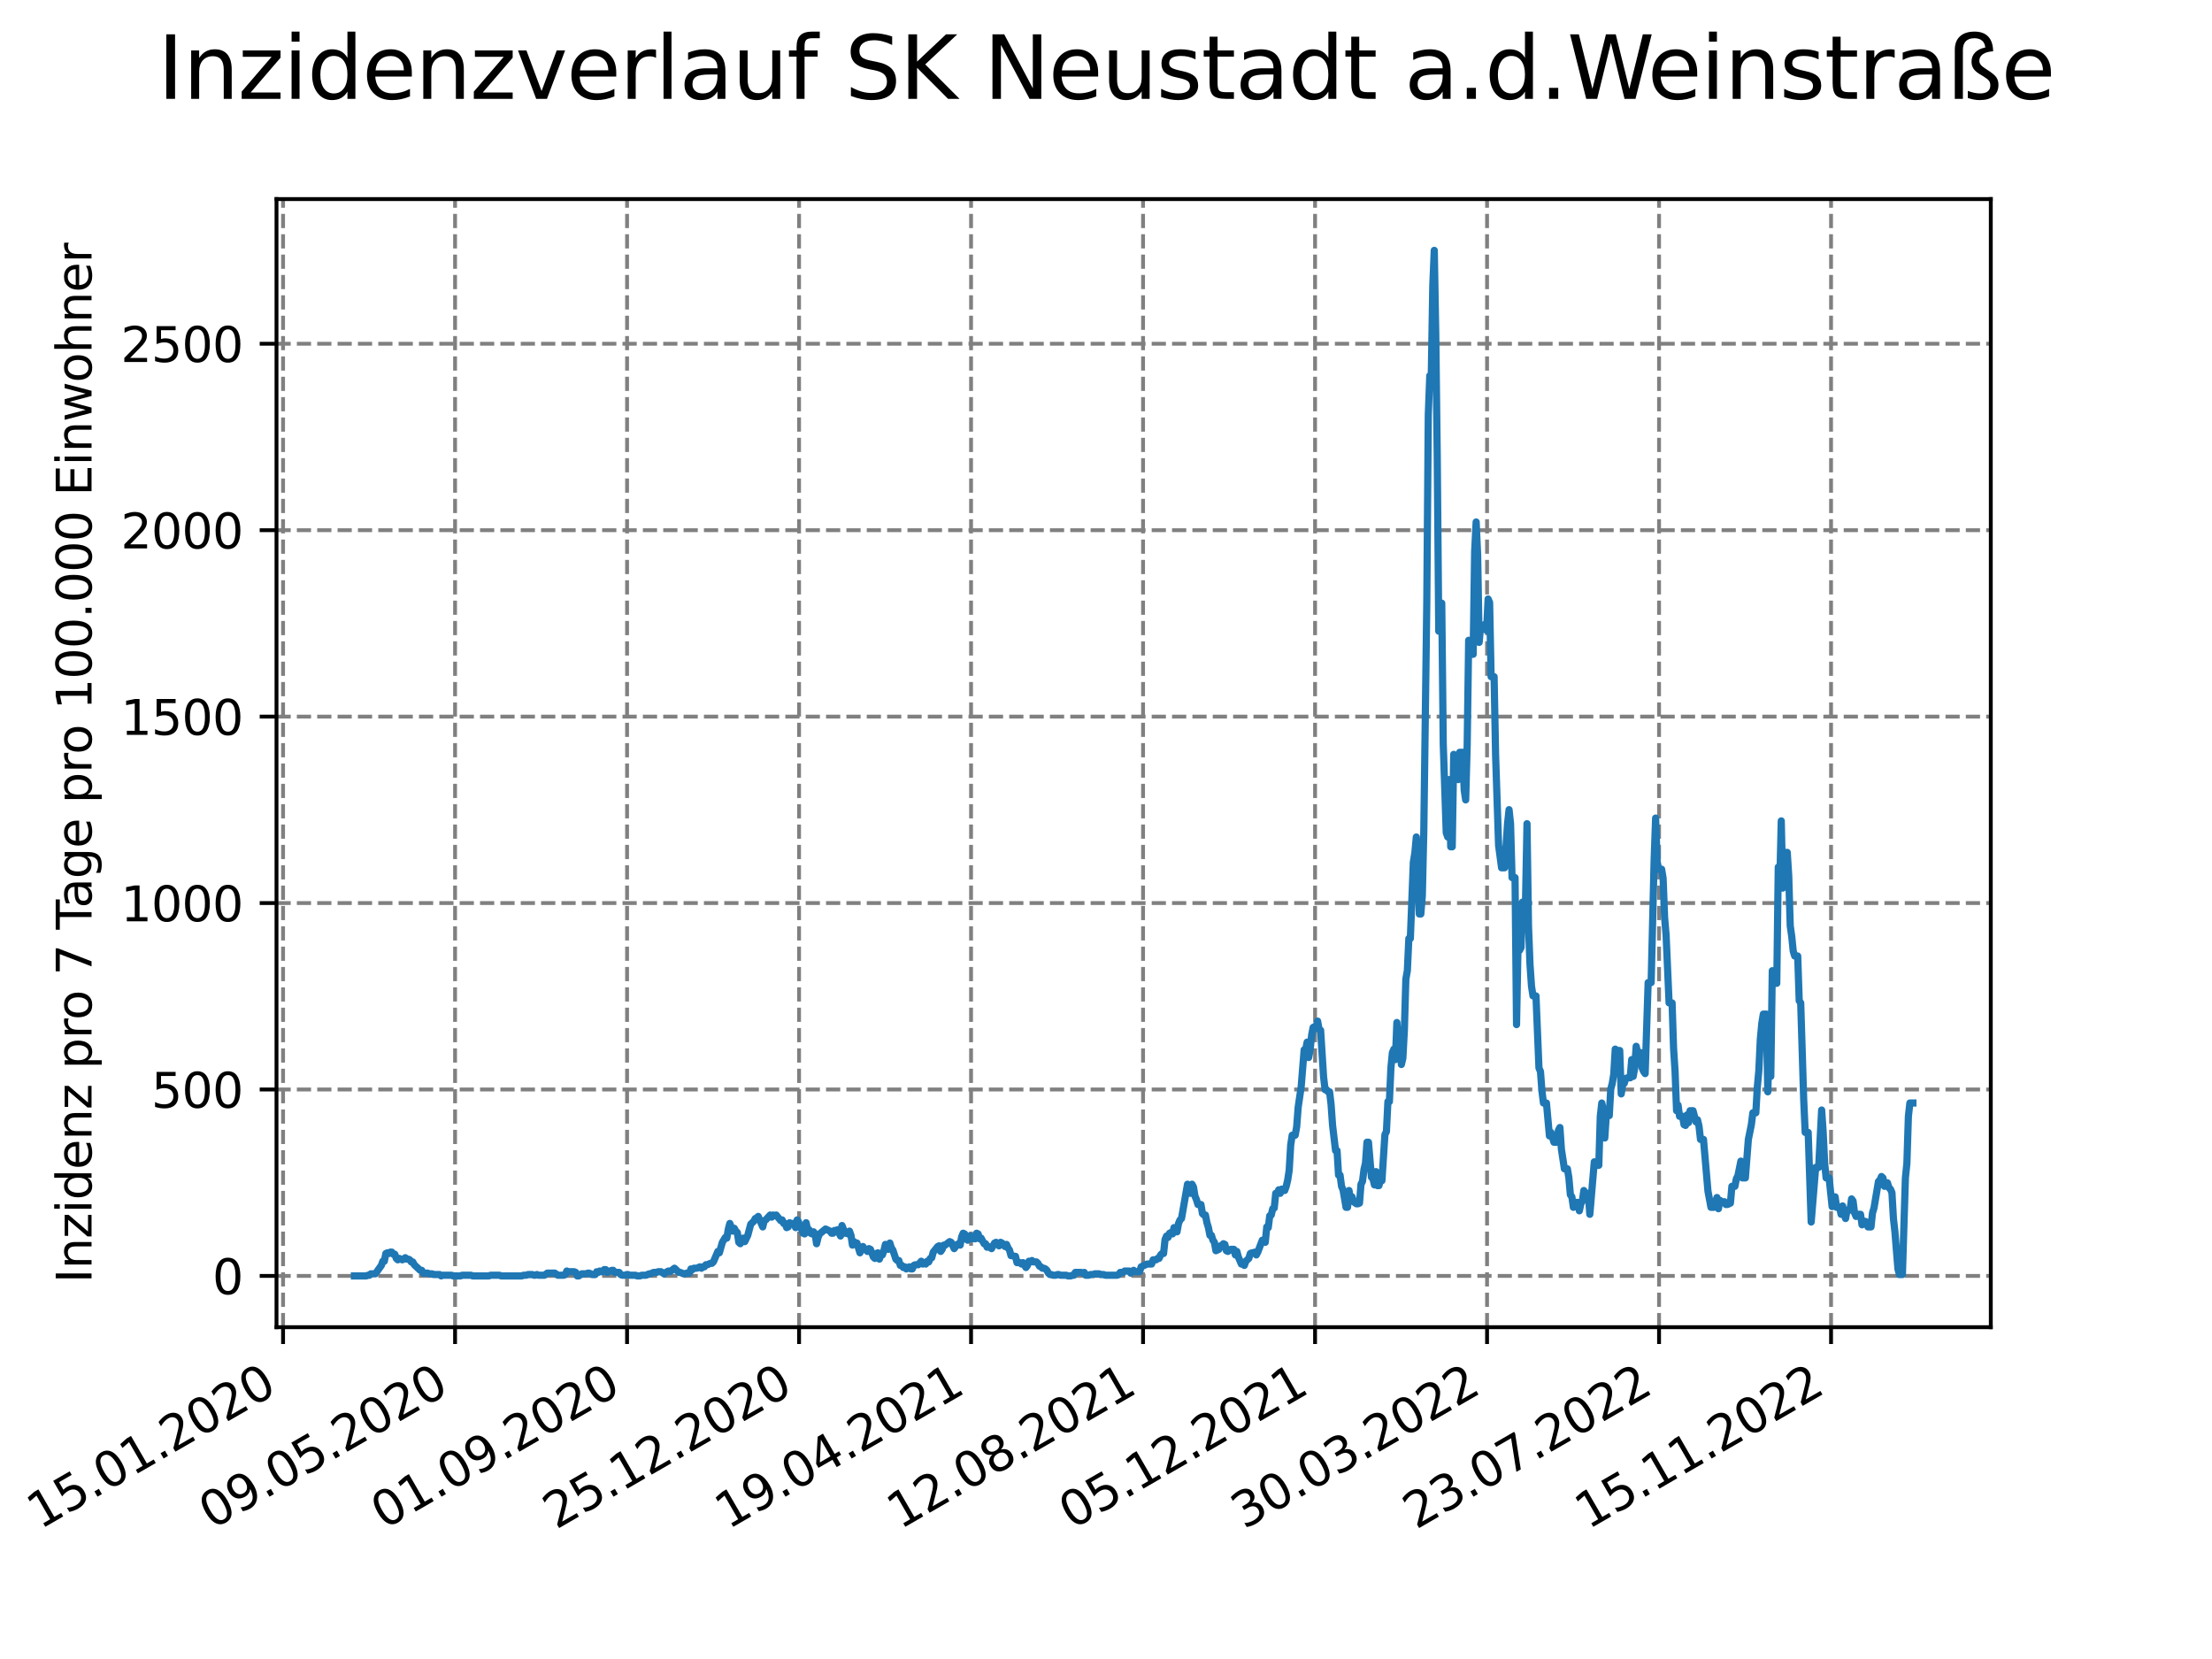 <?xml version="1.0" encoding="utf-8" standalone="no"?>
<!DOCTYPE svg PUBLIC "-//W3C//DTD SVG 1.1//EN"
  "http://www.w3.org/Graphics/SVG/1.1/DTD/svg11.dtd">
<svg xmlns:xlink="http://www.w3.org/1999/xlink" width="460.8pt" height="345.6pt" viewBox="0 0 460.8 345.6" xmlns="http://www.w3.org/2000/svg" version="1.1">
 <defs>
  <style type="text/css">*{stroke-linejoin: round; stroke-linecap: butt}</style>
 </defs>
 <g id="figure_1">
  <g id="patch_1">
   <path d="M 0 345.6 
L 460.8 345.6 
L 460.8 0 
L 0 0 
z
" style="fill: #ffffff"/>
  </g>
  <g id="axes_1">
   <g id="patch_2">
    <path d="M 57.6 276.48 
L 414.72 276.48 
L 414.72 41.472 
L 57.6 41.472 
z
" style="fill: #ffffff"/>
   </g>
   <g id="matplotlib.axis_1">
    <g id="xtick_1">
     <g id="line2d_1">
      <path d="M 58.968 276.48 
L 58.968 41.472 
" clip-path="url(#p541f960a88)" style="fill: none; stroke-dasharray: 2.96,1.28; stroke-dashoffset: 0; stroke: #808080; stroke-width: 0.8"/>
     </g>
     <g id="line2d_2">
      <defs>
       <path id="m492035b1fe" d="M 0 0 
L 0 3.5 
" style="stroke: #000000; stroke-width: 0.8"/>
      </defs>
      <g>
       <use xlink:href="#m492035b1fe" x="58.968" y="276.48" style="stroke: #000000; stroke-width: 0.8"/>
      </g>
     </g>
     <g id="text_1">
      <!-- 15.01.2020 -->
      <g transform="translate(8.343 318.689) rotate(-30) scale(0.1 -0.1)">
       <defs>
        <path id="DejaVuSans-31" d="M 794 531 
L 1825 531 
L 1825 4091 
L 703 3866 
L 703 4441 
L 1819 4666 
L 2450 4666 
L 2450 531 
L 3481 531 
L 3481 0 
L 794 0 
L 794 531 
z
" transform="scale(0.016)"/>
        <path id="DejaVuSans-35" d="M 691 4666 
L 3169 4666 
L 3169 4134 
L 1269 4134 
L 1269 2991 
Q 1406 3038 1543 3061 
Q 1681 3084 1819 3084 
Q 2600 3084 3056 2656 
Q 3513 2228 3513 1497 
Q 3513 744 3044 326 
Q 2575 -91 1722 -91 
Q 1428 -91 1123 -41 
Q 819 9 494 109 
L 494 744 
Q 775 591 1075 516 
Q 1375 441 1709 441 
Q 2250 441 2565 725 
Q 2881 1009 2881 1497 
Q 2881 1984 2565 2268 
Q 2250 2553 1709 2553 
Q 1456 2553 1204 2497 
Q 953 2441 691 2322 
L 691 4666 
z
" transform="scale(0.016)"/>
        <path id="DejaVuSans-2e" d="M 684 794 
L 1344 794 
L 1344 0 
L 684 0 
L 684 794 
z
" transform="scale(0.016)"/>
        <path id="DejaVuSans-30" d="M 2034 4250 
Q 1547 4250 1301 3770 
Q 1056 3291 1056 2328 
Q 1056 1369 1301 889 
Q 1547 409 2034 409 
Q 2525 409 2770 889 
Q 3016 1369 3016 2328 
Q 3016 3291 2770 3770 
Q 2525 4250 2034 4250 
z
M 2034 4750 
Q 2819 4750 3233 4129 
Q 3647 3509 3647 2328 
Q 3647 1150 3233 529 
Q 2819 -91 2034 -91 
Q 1250 -91 836 529 
Q 422 1150 422 2328 
Q 422 3509 836 4129 
Q 1250 4750 2034 4750 
z
" transform="scale(0.016)"/>
        <path id="DejaVuSans-32" d="M 1228 531 
L 3431 531 
L 3431 0 
L 469 0 
L 469 531 
Q 828 903 1448 1529 
Q 2069 2156 2228 2338 
Q 2531 2678 2651 2914 
Q 2772 3150 2772 3378 
Q 2772 3750 2511 3984 
Q 2250 4219 1831 4219 
Q 1534 4219 1204 4116 
Q 875 4013 500 3803 
L 500 4441 
Q 881 4594 1212 4672 
Q 1544 4750 1819 4750 
Q 2544 4750 2975 4387 
Q 3406 4025 3406 3419 
Q 3406 3131 3298 2873 
Q 3191 2616 2906 2266 
Q 2828 2175 2409 1742 
Q 1991 1309 1228 531 
z
" transform="scale(0.016)"/>
       </defs>
       <use xlink:href="#DejaVuSans-31"/>
       <use xlink:href="#DejaVuSans-35" x="63.623"/>
       <use xlink:href="#DejaVuSans-2e" x="127.246"/>
       <use xlink:href="#DejaVuSans-30" x="159.033"/>
       <use xlink:href="#DejaVuSans-31" x="222.656"/>
       <use xlink:href="#DejaVuSans-2e" x="286.279"/>
       <use xlink:href="#DejaVuSans-32" x="318.066"/>
       <use xlink:href="#DejaVuSans-30" x="381.689"/>
       <use xlink:href="#DejaVuSans-32" x="445.312"/>
       <use xlink:href="#DejaVuSans-30" x="508.936"/>
      </g>
     </g>
    </g>
    <g id="xtick_2">
     <g id="line2d_3">
      <path d="M 94.799 276.48 
L 94.799 41.472 
" clip-path="url(#p541f960a88)" style="fill: none; stroke-dasharray: 2.96,1.28; stroke-dashoffset: 0; stroke: #808080; stroke-width: 0.8"/>
     </g>
     <g id="line2d_4">
      <g>
       <use xlink:href="#m492035b1fe" x="94.799" y="276.48" style="stroke: #000000; stroke-width: 0.8"/>
      </g>
     </g>
     <g id="text_2">
      <!-- 09.05.2020 -->
      <g transform="translate(44.173 318.689) rotate(-30) scale(0.1 -0.1)">
       <defs>
        <path id="DejaVuSans-39" d="M 703 97 
L 703 672 
Q 941 559 1184 500 
Q 1428 441 1663 441 
Q 2288 441 2617 861 
Q 2947 1281 2994 2138 
Q 2813 1869 2534 1725 
Q 2256 1581 1919 1581 
Q 1219 1581 811 2004 
Q 403 2428 403 3163 
Q 403 3881 828 4315 
Q 1253 4750 1959 4750 
Q 2769 4750 3195 4129 
Q 3622 3509 3622 2328 
Q 3622 1225 3098 567 
Q 2575 -91 1691 -91 
Q 1453 -91 1209 -44 
Q 966 3 703 97 
z
M 1959 2075 
Q 2384 2075 2632 2365 
Q 2881 2656 2881 3163 
Q 2881 3666 2632 3958 
Q 2384 4250 1959 4250 
Q 1534 4250 1286 3958 
Q 1038 3666 1038 3163 
Q 1038 2656 1286 2365 
Q 1534 2075 1959 2075 
z
" transform="scale(0.016)"/>
       </defs>
       <use xlink:href="#DejaVuSans-30"/>
       <use xlink:href="#DejaVuSans-39" x="63.623"/>
       <use xlink:href="#DejaVuSans-2e" x="127.246"/>
       <use xlink:href="#DejaVuSans-30" x="159.033"/>
       <use xlink:href="#DejaVuSans-35" x="222.656"/>
       <use xlink:href="#DejaVuSans-2e" x="286.279"/>
       <use xlink:href="#DejaVuSans-32" x="318.066"/>
       <use xlink:href="#DejaVuSans-30" x="381.689"/>
       <use xlink:href="#DejaVuSans-32" x="445.312"/>
       <use xlink:href="#DejaVuSans-30" x="508.936"/>
      </g>
     </g>
    </g>
    <g id="xtick_3">
     <g id="line2d_5">
      <path d="M 130.629 276.48 
L 130.629 41.472 
" clip-path="url(#p541f960a88)" style="fill: none; stroke-dasharray: 2.96,1.28; stroke-dashoffset: 0; stroke: #808080; stroke-width: 0.8"/>
     </g>
     <g id="line2d_6">
      <g>
       <use xlink:href="#m492035b1fe" x="130.629" y="276.48" style="stroke: #000000; stroke-width: 0.8"/>
      </g>
     </g>
     <g id="text_3">
      <!-- 01.09.2020 -->
      <g transform="translate(80.004 318.689) rotate(-30) scale(0.1 -0.1)">
       <use xlink:href="#DejaVuSans-30"/>
       <use xlink:href="#DejaVuSans-31" x="63.623"/>
       <use xlink:href="#DejaVuSans-2e" x="127.246"/>
       <use xlink:href="#DejaVuSans-30" x="159.033"/>
       <use xlink:href="#DejaVuSans-39" x="222.656"/>
       <use xlink:href="#DejaVuSans-2e" x="286.279"/>
       <use xlink:href="#DejaVuSans-32" x="318.066"/>
       <use xlink:href="#DejaVuSans-30" x="381.689"/>
       <use xlink:href="#DejaVuSans-32" x="445.312"/>
       <use xlink:href="#DejaVuSans-30" x="508.936"/>
      </g>
     </g>
    </g>
    <g id="xtick_4">
     <g id="line2d_7">
      <path d="M 166.459 276.48 
L 166.459 41.472 
" clip-path="url(#p541f960a88)" style="fill: none; stroke-dasharray: 2.96,1.28; stroke-dashoffset: 0; stroke: #808080; stroke-width: 0.8"/>
     </g>
     <g id="line2d_8">
      <g>
       <use xlink:href="#m492035b1fe" x="166.459" y="276.48" style="stroke: #000000; stroke-width: 0.8"/>
      </g>
     </g>
     <g id="text_4">
      <!-- 25.12.2020 -->
      <g transform="translate(115.834 318.689) rotate(-30) scale(0.1 -0.1)">
       <use xlink:href="#DejaVuSans-32"/>
       <use xlink:href="#DejaVuSans-35" x="63.623"/>
       <use xlink:href="#DejaVuSans-2e" x="127.246"/>
       <use xlink:href="#DejaVuSans-31" x="159.033"/>
       <use xlink:href="#DejaVuSans-32" x="222.656"/>
       <use xlink:href="#DejaVuSans-2e" x="286.279"/>
       <use xlink:href="#DejaVuSans-32" x="318.066"/>
       <use xlink:href="#DejaVuSans-30" x="381.689"/>
       <use xlink:href="#DejaVuSans-32" x="445.312"/>
       <use xlink:href="#DejaVuSans-30" x="508.936"/>
      </g>
     </g>
    </g>
    <g id="xtick_5">
     <g id="line2d_9">
      <path d="M 202.29 276.48 
L 202.29 41.472 
" clip-path="url(#p541f960a88)" style="fill: none; stroke-dasharray: 2.96,1.28; stroke-dashoffset: 0; stroke: #808080; stroke-width: 0.8"/>
     </g>
     <g id="line2d_10">
      <g>
       <use xlink:href="#m492035b1fe" x="202.29" y="276.48" style="stroke: #000000; stroke-width: 0.8"/>
      </g>
     </g>
     <g id="text_5">
      <!-- 19.04.2021 -->
      <g transform="translate(151.665 318.689) rotate(-30) scale(0.1 -0.1)">
       <defs>
        <path id="DejaVuSans-34" d="M 2419 4116 
L 825 1625 
L 2419 1625 
L 2419 4116 
z
M 2253 4666 
L 3047 4666 
L 3047 1625 
L 3713 1625 
L 3713 1100 
L 3047 1100 
L 3047 0 
L 2419 0 
L 2419 1100 
L 313 1100 
L 313 1709 
L 2253 4666 
z
" transform="scale(0.016)"/>
       </defs>
       <use xlink:href="#DejaVuSans-31"/>
       <use xlink:href="#DejaVuSans-39" x="63.623"/>
       <use xlink:href="#DejaVuSans-2e" x="127.246"/>
       <use xlink:href="#DejaVuSans-30" x="159.033"/>
       <use xlink:href="#DejaVuSans-34" x="222.656"/>
       <use xlink:href="#DejaVuSans-2e" x="286.279"/>
       <use xlink:href="#DejaVuSans-32" x="318.066"/>
       <use xlink:href="#DejaVuSans-30" x="381.689"/>
       <use xlink:href="#DejaVuSans-32" x="445.312"/>
       <use xlink:href="#DejaVuSans-31" x="508.936"/>
      </g>
     </g>
    </g>
    <g id="xtick_6">
     <g id="line2d_11">
      <path d="M 238.12 276.48 
L 238.12 41.472 
" clip-path="url(#p541f960a88)" style="fill: none; stroke-dasharray: 2.96,1.28; stroke-dashoffset: 0; stroke: #808080; stroke-width: 0.8"/>
     </g>
     <g id="line2d_12">
      <g>
       <use xlink:href="#m492035b1fe" x="238.12" y="276.48" style="stroke: #000000; stroke-width: 0.8"/>
      </g>
     </g>
     <g id="text_6">
      <!-- 12.08.2021 -->
      <g transform="translate(187.495 318.689) rotate(-30) scale(0.1 -0.1)">
       <defs>
        <path id="DejaVuSans-38" d="M 2034 2216 
Q 1584 2216 1326 1975 
Q 1069 1734 1069 1313 
Q 1069 891 1326 650 
Q 1584 409 2034 409 
Q 2484 409 2743 651 
Q 3003 894 3003 1313 
Q 3003 1734 2745 1975 
Q 2488 2216 2034 2216 
z
M 1403 2484 
Q 997 2584 770 2862 
Q 544 3141 544 3541 
Q 544 4100 942 4425 
Q 1341 4750 2034 4750 
Q 2731 4750 3128 4425 
Q 3525 4100 3525 3541 
Q 3525 3141 3298 2862 
Q 3072 2584 2669 2484 
Q 3125 2378 3379 2068 
Q 3634 1759 3634 1313 
Q 3634 634 3220 271 
Q 2806 -91 2034 -91 
Q 1263 -91 848 271 
Q 434 634 434 1313 
Q 434 1759 690 2068 
Q 947 2378 1403 2484 
z
M 1172 3481 
Q 1172 3119 1398 2916 
Q 1625 2713 2034 2713 
Q 2441 2713 2670 2916 
Q 2900 3119 2900 3481 
Q 2900 3844 2670 4047 
Q 2441 4250 2034 4250 
Q 1625 4250 1398 4047 
Q 1172 3844 1172 3481 
z
" transform="scale(0.016)"/>
       </defs>
       <use xlink:href="#DejaVuSans-31"/>
       <use xlink:href="#DejaVuSans-32" x="63.623"/>
       <use xlink:href="#DejaVuSans-2e" x="127.246"/>
       <use xlink:href="#DejaVuSans-30" x="159.033"/>
       <use xlink:href="#DejaVuSans-38" x="222.656"/>
       <use xlink:href="#DejaVuSans-2e" x="286.279"/>
       <use xlink:href="#DejaVuSans-32" x="318.066"/>
       <use xlink:href="#DejaVuSans-30" x="381.689"/>
       <use xlink:href="#DejaVuSans-32" x="445.312"/>
       <use xlink:href="#DejaVuSans-31" x="508.936"/>
      </g>
     </g>
    </g>
    <g id="xtick_7">
     <g id="line2d_13">
      <path d="M 273.951 276.48 
L 273.951 41.472 
" clip-path="url(#p541f960a88)" style="fill: none; stroke-dasharray: 2.96,1.28; stroke-dashoffset: 0; stroke: #808080; stroke-width: 0.8"/>
     </g>
     <g id="line2d_14">
      <g>
       <use xlink:href="#m492035b1fe" x="273.951" y="276.48" style="stroke: #000000; stroke-width: 0.8"/>
      </g>
     </g>
     <g id="text_7">
      <!-- 05.12.2021 -->
      <g transform="translate(223.325 318.689) rotate(-30) scale(0.1 -0.1)">
       <use xlink:href="#DejaVuSans-30"/>
       <use xlink:href="#DejaVuSans-35" x="63.623"/>
       <use xlink:href="#DejaVuSans-2e" x="127.246"/>
       <use xlink:href="#DejaVuSans-31" x="159.033"/>
       <use xlink:href="#DejaVuSans-32" x="222.656"/>
       <use xlink:href="#DejaVuSans-2e" x="286.279"/>
       <use xlink:href="#DejaVuSans-32" x="318.066"/>
       <use xlink:href="#DejaVuSans-30" x="381.689"/>
       <use xlink:href="#DejaVuSans-32" x="445.312"/>
       <use xlink:href="#DejaVuSans-31" x="508.936"/>
      </g>
     </g>
    </g>
    <g id="xtick_8">
     <g id="line2d_15">
      <path d="M 309.781 276.48 
L 309.781 41.472 
" clip-path="url(#p541f960a88)" style="fill: none; stroke-dasharray: 2.96,1.28; stroke-dashoffset: 0; stroke: #808080; stroke-width: 0.8"/>
     </g>
     <g id="line2d_16">
      <g>
       <use xlink:href="#m492035b1fe" x="309.781" y="276.48" style="stroke: #000000; stroke-width: 0.8"/>
      </g>
     </g>
     <g id="text_8">
      <!-- 30.03.2022 -->
      <g transform="translate(259.156 318.689) rotate(-30) scale(0.1 -0.1)">
       <defs>
        <path id="DejaVuSans-33" d="M 2597 2516 
Q 3050 2419 3304 2112 
Q 3559 1806 3559 1356 
Q 3559 666 3084 287 
Q 2609 -91 1734 -91 
Q 1441 -91 1130 -33 
Q 819 25 488 141 
L 488 750 
Q 750 597 1062 519 
Q 1375 441 1716 441 
Q 2309 441 2620 675 
Q 2931 909 2931 1356 
Q 2931 1769 2642 2001 
Q 2353 2234 1838 2234 
L 1294 2234 
L 1294 2753 
L 1863 2753 
Q 2328 2753 2575 2939 
Q 2822 3125 2822 3475 
Q 2822 3834 2567 4026 
Q 2313 4219 1838 4219 
Q 1578 4219 1281 4162 
Q 984 4106 628 3988 
L 628 4550 
Q 988 4650 1302 4700 
Q 1616 4750 1894 4750 
Q 2613 4750 3031 4423 
Q 3450 4097 3450 3541 
Q 3450 3153 3228 2886 
Q 3006 2619 2597 2516 
z
" transform="scale(0.016)"/>
       </defs>
       <use xlink:href="#DejaVuSans-33"/>
       <use xlink:href="#DejaVuSans-30" x="63.623"/>
       <use xlink:href="#DejaVuSans-2e" x="127.246"/>
       <use xlink:href="#DejaVuSans-30" x="159.033"/>
       <use xlink:href="#DejaVuSans-33" x="222.656"/>
       <use xlink:href="#DejaVuSans-2e" x="286.279"/>
       <use xlink:href="#DejaVuSans-32" x="318.066"/>
       <use xlink:href="#DejaVuSans-30" x="381.689"/>
       <use xlink:href="#DejaVuSans-32" x="445.312"/>
       <use xlink:href="#DejaVuSans-32" x="508.936"/>
      </g>
     </g>
    </g>
    <g id="xtick_9">
     <g id="line2d_17">
      <path d="M 345.611 276.48 
L 345.611 41.472 
" clip-path="url(#p541f960a88)" style="fill: none; stroke-dasharray: 2.96,1.28; stroke-dashoffset: 0; stroke: #808080; stroke-width: 0.8"/>
     </g>
     <g id="line2d_18">
      <g>
       <use xlink:href="#m492035b1fe" x="345.611" y="276.48" style="stroke: #000000; stroke-width: 0.8"/>
      </g>
     </g>
     <g id="text_9">
      <!-- 23.07.2022 -->
      <g transform="translate(294.986 318.689) rotate(-30) scale(0.1 -0.1)">
       <defs>
        <path id="DejaVuSans-37" d="M 525 4666 
L 3525 4666 
L 3525 4397 
L 1831 0 
L 1172 0 
L 2766 4134 
L 525 4134 
L 525 4666 
z
" transform="scale(0.016)"/>
       </defs>
       <use xlink:href="#DejaVuSans-32"/>
       <use xlink:href="#DejaVuSans-33" x="63.623"/>
       <use xlink:href="#DejaVuSans-2e" x="127.246"/>
       <use xlink:href="#DejaVuSans-30" x="159.033"/>
       <use xlink:href="#DejaVuSans-37" x="222.656"/>
       <use xlink:href="#DejaVuSans-2e" x="286.279"/>
       <use xlink:href="#DejaVuSans-32" x="318.066"/>
       <use xlink:href="#DejaVuSans-30" x="381.689"/>
       <use xlink:href="#DejaVuSans-32" x="445.312"/>
       <use xlink:href="#DejaVuSans-32" x="508.936"/>
      </g>
     </g>
    </g>
    <g id="xtick_10">
     <g id="line2d_19">
      <path d="M 381.442 276.48 
L 381.442 41.472 
" clip-path="url(#p541f960a88)" style="fill: none; stroke-dasharray: 2.96,1.28; stroke-dashoffset: 0; stroke: #808080; stroke-width: 0.8"/>
     </g>
     <g id="line2d_20">
      <g>
       <use xlink:href="#m492035b1fe" x="381.442" y="276.48" style="stroke: #000000; stroke-width: 0.8"/>
      </g>
     </g>
     <g id="text_10">
      <!-- 15.11.2022 -->
      <g transform="translate(330.817 318.689) rotate(-30) scale(0.1 -0.1)">
       <use xlink:href="#DejaVuSans-31"/>
       <use xlink:href="#DejaVuSans-35" x="63.623"/>
       <use xlink:href="#DejaVuSans-2e" x="127.246"/>
       <use xlink:href="#DejaVuSans-31" x="159.033"/>
       <use xlink:href="#DejaVuSans-31" x="222.656"/>
       <use xlink:href="#DejaVuSans-2e" x="286.279"/>
       <use xlink:href="#DejaVuSans-32" x="318.066"/>
       <use xlink:href="#DejaVuSans-30" x="381.689"/>
       <use xlink:href="#DejaVuSans-32" x="445.312"/>
       <use xlink:href="#DejaVuSans-32" x="508.936"/>
      </g>
     </g>
    </g>
   </g>
   <g id="matplotlib.axis_2">
    <g id="ytick_1">
     <g id="line2d_21">
      <path d="M 57.6 265.798 
L 414.72 265.798 
" clip-path="url(#p541f960a88)" style="fill: none; stroke-dasharray: 2.96,1.28; stroke-dashoffset: 0; stroke: #808080; stroke-width: 0.8"/>
     </g>
     <g id="line2d_22">
      <defs>
       <path id="mc3e0e186d4" d="M 0 0 
L -3.5 0 
" style="stroke: #000000; stroke-width: 0.8"/>
      </defs>
      <g>
       <use xlink:href="#mc3e0e186d4" x="57.6" y="265.798" style="stroke: #000000; stroke-width: 0.8"/>
      </g>
     </g>
     <g id="text_11">
      <!-- 0 -->
      <g transform="translate(44.237 269.597) scale(0.1 -0.1)">
       <use xlink:href="#DejaVuSans-30"/>
      </g>
     </g>
    </g>
    <g id="ytick_2">
     <g id="line2d_23">
      <path d="M 57.6 226.96 
L 414.72 226.96 
" clip-path="url(#p541f960a88)" style="fill: none; stroke-dasharray: 2.96,1.28; stroke-dashoffset: 0; stroke: #808080; stroke-width: 0.8"/>
     </g>
     <g id="line2d_24">
      <g>
       <use xlink:href="#mc3e0e186d4" x="57.6" y="226.96" style="stroke: #000000; stroke-width: 0.8"/>
      </g>
     </g>
     <g id="text_12">
      <!-- 500 -->
      <g transform="translate(31.512 230.759) scale(0.1 -0.1)">
       <use xlink:href="#DejaVuSans-35"/>
       <use xlink:href="#DejaVuSans-30" x="63.623"/>
       <use xlink:href="#DejaVuSans-30" x="127.246"/>
      </g>
     </g>
    </g>
    <g id="ytick_3">
     <g id="line2d_25">
      <path d="M 57.6 188.122 
L 414.72 188.122 
" clip-path="url(#p541f960a88)" style="fill: none; stroke-dasharray: 2.96,1.28; stroke-dashoffset: 0; stroke: #808080; stroke-width: 0.8"/>
     </g>
     <g id="line2d_26">
      <g>
       <use xlink:href="#mc3e0e186d4" x="57.6" y="188.122" style="stroke: #000000; stroke-width: 0.8"/>
      </g>
     </g>
     <g id="text_13">
      <!-- 1000 -->
      <g transform="translate(25.15 191.921) scale(0.1 -0.1)">
       <use xlink:href="#DejaVuSans-31"/>
       <use xlink:href="#DejaVuSans-30" x="63.623"/>
       <use xlink:href="#DejaVuSans-30" x="127.246"/>
       <use xlink:href="#DejaVuSans-30" x="190.869"/>
      </g>
     </g>
    </g>
    <g id="ytick_4">
     <g id="line2d_27">
      <path d="M 57.6 149.284 
L 414.72 149.284 
" clip-path="url(#p541f960a88)" style="fill: none; stroke-dasharray: 2.96,1.28; stroke-dashoffset: 0; stroke: #808080; stroke-width: 0.8"/>
     </g>
     <g id="line2d_28">
      <g>
       <use xlink:href="#mc3e0e186d4" x="57.6" y="149.284" style="stroke: #000000; stroke-width: 0.8"/>
      </g>
     </g>
     <g id="text_14">
      <!-- 1500 -->
      <g transform="translate(25.15 153.083) scale(0.1 -0.1)">
       <use xlink:href="#DejaVuSans-31"/>
       <use xlink:href="#DejaVuSans-35" x="63.623"/>
       <use xlink:href="#DejaVuSans-30" x="127.246"/>
       <use xlink:href="#DejaVuSans-30" x="190.869"/>
      </g>
     </g>
    </g>
    <g id="ytick_5">
     <g id="line2d_29">
      <path d="M 57.6 110.446 
L 414.72 110.446 
" clip-path="url(#p541f960a88)" style="fill: none; stroke-dasharray: 2.96,1.28; stroke-dashoffset: 0; stroke: #808080; stroke-width: 0.8"/>
     </g>
     <g id="line2d_30">
      <g>
       <use xlink:href="#mc3e0e186d4" x="57.6" y="110.446" style="stroke: #000000; stroke-width: 0.8"/>
      </g>
     </g>
     <g id="text_15">
      <!-- 2000 -->
      <g transform="translate(25.15 114.245) scale(0.1 -0.1)">
       <use xlink:href="#DejaVuSans-32"/>
       <use xlink:href="#DejaVuSans-30" x="63.623"/>
       <use xlink:href="#DejaVuSans-30" x="127.246"/>
       <use xlink:href="#DejaVuSans-30" x="190.869"/>
      </g>
     </g>
    </g>
    <g id="ytick_6">
     <g id="line2d_31">
      <path d="M 57.6 71.608 
L 414.72 71.608 
" clip-path="url(#p541f960a88)" style="fill: none; stroke-dasharray: 2.96,1.28; stroke-dashoffset: 0; stroke: #808080; stroke-width: 0.8"/>
     </g>
     <g id="line2d_32">
      <g>
       <use xlink:href="#mc3e0e186d4" x="57.6" y="71.608" style="stroke: #000000; stroke-width: 0.8"/>
      </g>
     </g>
     <g id="text_16">
      <!-- 2500 -->
      <g transform="translate(25.15 75.407) scale(0.1 -0.1)">
       <use xlink:href="#DejaVuSans-32"/>
       <use xlink:href="#DejaVuSans-35" x="63.623"/>
       <use xlink:href="#DejaVuSans-30" x="127.246"/>
       <use xlink:href="#DejaVuSans-30" x="190.869"/>
      </g>
     </g>
    </g>
    <g id="text_17">
     <!-- Inzidenz pro 7 Tage pro 100.000 Einwohner -->
     <g transform="translate(19.07 267.301) rotate(-90) scale(0.1 -0.1)">
      <defs>
       <path id="DejaVuSans-49" d="M 628 4666 
L 1259 4666 
L 1259 0 
L 628 0 
L 628 4666 
z
" transform="scale(0.016)"/>
       <path id="DejaVuSans-6e" d="M 3513 2113 
L 3513 0 
L 2938 0 
L 2938 2094 
Q 2938 2591 2744 2837 
Q 2550 3084 2163 3084 
Q 1697 3084 1428 2787 
Q 1159 2491 1159 1978 
L 1159 0 
L 581 0 
L 581 3500 
L 1159 3500 
L 1159 2956 
Q 1366 3272 1645 3428 
Q 1925 3584 2291 3584 
Q 2894 3584 3203 3211 
Q 3513 2838 3513 2113 
z
" transform="scale(0.016)"/>
       <path id="DejaVuSans-7a" d="M 353 3500 
L 3084 3500 
L 3084 2975 
L 922 459 
L 3084 459 
L 3084 0 
L 275 0 
L 275 525 
L 2438 3041 
L 353 3041 
L 353 3500 
z
" transform="scale(0.016)"/>
       <path id="DejaVuSans-69" d="M 603 3500 
L 1178 3500 
L 1178 0 
L 603 0 
L 603 3500 
z
M 603 4863 
L 1178 4863 
L 1178 4134 
L 603 4134 
L 603 4863 
z
" transform="scale(0.016)"/>
       <path id="DejaVuSans-64" d="M 2906 2969 
L 2906 4863 
L 3481 4863 
L 3481 0 
L 2906 0 
L 2906 525 
Q 2725 213 2448 61 
Q 2172 -91 1784 -91 
Q 1150 -91 751 415 
Q 353 922 353 1747 
Q 353 2572 751 3078 
Q 1150 3584 1784 3584 
Q 2172 3584 2448 3432 
Q 2725 3281 2906 2969 
z
M 947 1747 
Q 947 1113 1208 752 
Q 1469 391 1925 391 
Q 2381 391 2643 752 
Q 2906 1113 2906 1747 
Q 2906 2381 2643 2742 
Q 2381 3103 1925 3103 
Q 1469 3103 1208 2742 
Q 947 2381 947 1747 
z
" transform="scale(0.016)"/>
       <path id="DejaVuSans-65" d="M 3597 1894 
L 3597 1613 
L 953 1613 
Q 991 1019 1311 708 
Q 1631 397 2203 397 
Q 2534 397 2845 478 
Q 3156 559 3463 722 
L 3463 178 
Q 3153 47 2828 -22 
Q 2503 -91 2169 -91 
Q 1331 -91 842 396 
Q 353 884 353 1716 
Q 353 2575 817 3079 
Q 1281 3584 2069 3584 
Q 2775 3584 3186 3129 
Q 3597 2675 3597 1894 
z
M 3022 2063 
Q 3016 2534 2758 2815 
Q 2500 3097 2075 3097 
Q 1594 3097 1305 2825 
Q 1016 2553 972 2059 
L 3022 2063 
z
" transform="scale(0.016)"/>
       <path id="DejaVuSans-20" transform="scale(0.016)"/>
       <path id="DejaVuSans-70" d="M 1159 525 
L 1159 -1331 
L 581 -1331 
L 581 3500 
L 1159 3500 
L 1159 2969 
Q 1341 3281 1617 3432 
Q 1894 3584 2278 3584 
Q 2916 3584 3314 3078 
Q 3713 2572 3713 1747 
Q 3713 922 3314 415 
Q 2916 -91 2278 -91 
Q 1894 -91 1617 61 
Q 1341 213 1159 525 
z
M 3116 1747 
Q 3116 2381 2855 2742 
Q 2594 3103 2138 3103 
Q 1681 3103 1420 2742 
Q 1159 2381 1159 1747 
Q 1159 1113 1420 752 
Q 1681 391 2138 391 
Q 2594 391 2855 752 
Q 3116 1113 3116 1747 
z
" transform="scale(0.016)"/>
       <path id="DejaVuSans-72" d="M 2631 2963 
Q 2534 3019 2420 3045 
Q 2306 3072 2169 3072 
Q 1681 3072 1420 2755 
Q 1159 2438 1159 1844 
L 1159 0 
L 581 0 
L 581 3500 
L 1159 3500 
L 1159 2956 
Q 1341 3275 1631 3429 
Q 1922 3584 2338 3584 
Q 2397 3584 2469 3576 
Q 2541 3569 2628 3553 
L 2631 2963 
z
" transform="scale(0.016)"/>
       <path id="DejaVuSans-6f" d="M 1959 3097 
Q 1497 3097 1228 2736 
Q 959 2375 959 1747 
Q 959 1119 1226 758 
Q 1494 397 1959 397 
Q 2419 397 2687 759 
Q 2956 1122 2956 1747 
Q 2956 2369 2687 2733 
Q 2419 3097 1959 3097 
z
M 1959 3584 
Q 2709 3584 3137 3096 
Q 3566 2609 3566 1747 
Q 3566 888 3137 398 
Q 2709 -91 1959 -91 
Q 1206 -91 779 398 
Q 353 888 353 1747 
Q 353 2609 779 3096 
Q 1206 3584 1959 3584 
z
" transform="scale(0.016)"/>
       <path id="DejaVuSans-54" d="M -19 4666 
L 3928 4666 
L 3928 4134 
L 2272 4134 
L 2272 0 
L 1638 0 
L 1638 4134 
L -19 4134 
L -19 4666 
z
" transform="scale(0.016)"/>
       <path id="DejaVuSans-61" d="M 2194 1759 
Q 1497 1759 1228 1600 
Q 959 1441 959 1056 
Q 959 750 1161 570 
Q 1363 391 1709 391 
Q 2188 391 2477 730 
Q 2766 1069 2766 1631 
L 2766 1759 
L 2194 1759 
z
M 3341 1997 
L 3341 0 
L 2766 0 
L 2766 531 
Q 2569 213 2275 61 
Q 1981 -91 1556 -91 
Q 1019 -91 701 211 
Q 384 513 384 1019 
Q 384 1609 779 1909 
Q 1175 2209 1959 2209 
L 2766 2209 
L 2766 2266 
Q 2766 2663 2505 2880 
Q 2244 3097 1772 3097 
Q 1472 3097 1187 3025 
Q 903 2953 641 2809 
L 641 3341 
Q 956 3463 1253 3523 
Q 1550 3584 1831 3584 
Q 2591 3584 2966 3190 
Q 3341 2797 3341 1997 
z
" transform="scale(0.016)"/>
       <path id="DejaVuSans-67" d="M 2906 1791 
Q 2906 2416 2648 2759 
Q 2391 3103 1925 3103 
Q 1463 3103 1205 2759 
Q 947 2416 947 1791 
Q 947 1169 1205 825 
Q 1463 481 1925 481 
Q 2391 481 2648 825 
Q 2906 1169 2906 1791 
z
M 3481 434 
Q 3481 -459 3084 -895 
Q 2688 -1331 1869 -1331 
Q 1566 -1331 1297 -1286 
Q 1028 -1241 775 -1147 
L 775 -588 
Q 1028 -725 1275 -790 
Q 1522 -856 1778 -856 
Q 2344 -856 2625 -561 
Q 2906 -266 2906 331 
L 2906 616 
Q 2728 306 2450 153 
Q 2172 0 1784 0 
Q 1141 0 747 490 
Q 353 981 353 1791 
Q 353 2603 747 3093 
Q 1141 3584 1784 3584 
Q 2172 3584 2450 3431 
Q 2728 3278 2906 2969 
L 2906 3500 
L 3481 3500 
L 3481 434 
z
" transform="scale(0.016)"/>
       <path id="DejaVuSans-45" d="M 628 4666 
L 3578 4666 
L 3578 4134 
L 1259 4134 
L 1259 2753 
L 3481 2753 
L 3481 2222 
L 1259 2222 
L 1259 531 
L 3634 531 
L 3634 0 
L 628 0 
L 628 4666 
z
" transform="scale(0.016)"/>
       <path id="DejaVuSans-77" d="M 269 3500 
L 844 3500 
L 1563 769 
L 2278 3500 
L 2956 3500 
L 3675 769 
L 4391 3500 
L 4966 3500 
L 4050 0 
L 3372 0 
L 2619 2869 
L 1863 0 
L 1184 0 
L 269 3500 
z
" transform="scale(0.016)"/>
       <path id="DejaVuSans-68" d="M 3513 2113 
L 3513 0 
L 2938 0 
L 2938 2094 
Q 2938 2591 2744 2837 
Q 2550 3084 2163 3084 
Q 1697 3084 1428 2787 
Q 1159 2491 1159 1978 
L 1159 0 
L 581 0 
L 581 4863 
L 1159 4863 
L 1159 2956 
Q 1366 3272 1645 3428 
Q 1925 3584 2291 3584 
Q 2894 3584 3203 3211 
Q 3513 2838 3513 2113 
z
" transform="scale(0.016)"/>
      </defs>
      <use xlink:href="#DejaVuSans-49"/>
      <use xlink:href="#DejaVuSans-6e" x="29.492"/>
      <use xlink:href="#DejaVuSans-7a" x="92.871"/>
      <use xlink:href="#DejaVuSans-69" x="145.361"/>
      <use xlink:href="#DejaVuSans-64" x="173.145"/>
      <use xlink:href="#DejaVuSans-65" x="236.621"/>
      <use xlink:href="#DejaVuSans-6e" x="298.145"/>
      <use xlink:href="#DejaVuSans-7a" x="361.523"/>
      <use xlink:href="#DejaVuSans-20" x="414.014"/>
      <use xlink:href="#DejaVuSans-70" x="445.801"/>
      <use xlink:href="#DejaVuSans-72" x="509.277"/>
      <use xlink:href="#DejaVuSans-6f" x="548.141"/>
      <use xlink:href="#DejaVuSans-20" x="609.322"/>
      <use xlink:href="#DejaVuSans-37" x="641.109"/>
      <use xlink:href="#DejaVuSans-20" x="704.732"/>
      <use xlink:href="#DejaVuSans-54" x="736.52"/>
      <use xlink:href="#DejaVuSans-61" x="781.104"/>
      <use xlink:href="#DejaVuSans-67" x="842.383"/>
      <use xlink:href="#DejaVuSans-65" x="905.859"/>
      <use xlink:href="#DejaVuSans-20" x="967.383"/>
      <use xlink:href="#DejaVuSans-70" x="999.17"/>
      <use xlink:href="#DejaVuSans-72" x="1062.646"/>
      <use xlink:href="#DejaVuSans-6f" x="1101.51"/>
      <use xlink:href="#DejaVuSans-20" x="1162.691"/>
      <use xlink:href="#DejaVuSans-31" x="1194.479"/>
      <use xlink:href="#DejaVuSans-30" x="1258.102"/>
      <use xlink:href="#DejaVuSans-30" x="1321.725"/>
      <use xlink:href="#DejaVuSans-2e" x="1385.348"/>
      <use xlink:href="#DejaVuSans-30" x="1417.135"/>
      <use xlink:href="#DejaVuSans-30" x="1480.758"/>
      <use xlink:href="#DejaVuSans-30" x="1544.381"/>
      <use xlink:href="#DejaVuSans-20" x="1608.004"/>
      <use xlink:href="#DejaVuSans-45" x="1639.791"/>
      <use xlink:href="#DejaVuSans-69" x="1702.975"/>
      <use xlink:href="#DejaVuSans-6e" x="1730.758"/>
      <use xlink:href="#DejaVuSans-77" x="1794.137"/>
      <use xlink:href="#DejaVuSans-6f" x="1875.924"/>
      <use xlink:href="#DejaVuSans-68" x="1937.105"/>
      <use xlink:href="#DejaVuSans-6e" x="2000.484"/>
      <use xlink:href="#DejaVuSans-65" x="2063.863"/>
      <use xlink:href="#DejaVuSans-72" x="2125.387"/>
     </g>
    </g>
   </g>
   <g id="line2d_33">
    <path d="M 73.833 265.798 
L 76.325 265.798 
L 76.637 265.652 
L 76.948 265.652 
L 77.26 265.36 
L 78.195 265.36 
L 79.441 263.61 
L 79.753 262.735 
L 80.064 262.735 
L 80.376 261.131 
L 80.687 260.985 
L 80.999 261.131 
L 81.31 260.84 
L 81.622 260.84 
L 81.934 261.277 
L 82.245 261.277 
L 82.557 262.152 
L 82.868 262.444 
L 83.18 262.152 
L 83.803 262.444 
L 84.114 262.298 
L 84.426 262.006 
L 84.738 262.298 
L 85.049 262.298 
L 85.361 262.444 
L 85.672 262.881 
L 85.984 262.881 
L 86.295 263.465 
L 87.542 264.631 
L 87.853 264.631 
L 88.165 265.214 
L 89.1 265.214 
L 89.411 265.36 
L 90.034 265.36 
L 90.346 265.506 
L 91.592 265.506 
L 91.904 265.798 
L 92.215 265.652 
L 94.085 265.652 
L 94.396 265.798 
L 95.954 265.798 
L 96.266 265.652 
L 98.135 265.652 
L 98.447 265.798 
L 101.874 265.798 
L 102.185 265.652 
L 104.055 265.652 
L 104.366 265.798 
L 108.728 265.798 
L 109.04 265.652 
L 109.663 265.652 
L 109.975 265.506 
L 110.909 265.506 
L 111.221 265.652 
L 111.533 265.652 
L 111.844 265.506 
L 112.156 265.652 
L 113.402 265.652 
L 114.025 265.214 
L 115.583 265.214 
L 116.206 265.652 
L 117.452 265.652 
L 117.764 265.506 
L 118.075 264.777 
L 118.387 264.923 
L 119.633 264.923 
L 119.945 265.069 
L 120.256 265.798 
L 120.568 265.798 
L 121.191 265.36 
L 122.126 265.36 
L 122.437 265.214 
L 122.749 265.214 
L 123.372 265.506 
L 123.995 265.506 
L 124.307 264.923 
L 124.618 265.069 
L 124.93 264.777 
L 125.242 264.923 
L 125.553 264.923 
L 125.865 264.485 
L 126.176 264.485 
L 126.488 265.069 
L 127.423 264.631 
L 127.734 264.631 
L 128.046 265.069 
L 128.98 265.069 
L 129.292 265.506 
L 129.604 265.652 
L 130.227 265.652 
L 130.538 265.506 
L 130.85 265.506 
L 131.161 265.652 
L 132.408 265.652 
L 132.719 265.798 
L 133.342 265.798 
L 133.654 265.652 
L 134.589 265.652 
L 135.212 265.36 
L 135.523 265.36 
L 136.146 265.069 
L 136.77 265.069 
L 137.081 264.923 
L 137.704 264.923 
L 138.327 265.36 
L 138.951 264.923 
L 139.262 264.777 
L 139.574 264.923 
L 140.508 264.194 
L 141.443 265.069 
L 141.755 265.069 
L 142.378 265.36 
L 142.689 265.36 
L 143.001 265.214 
L 143.624 265.214 
L 143.936 264.339 
L 144.247 264.485 
L 144.559 264.194 
L 145.182 264.194 
L 145.805 263.902 
L 146.117 264.194 
L 146.428 263.902 
L 146.74 263.902 
L 147.051 263.465 
L 147.363 263.465 
L 147.986 263.173 
L 148.298 263.173 
L 148.609 262.881 
L 149.544 260.694 
L 149.855 260.985 
L 150.479 258.798 
L 151.102 257.777 
L 151.413 257.923 
L 151.725 256.027 
L 152.036 254.86 
L 152.66 256.465 
L 152.971 255.881 
L 153.283 256.465 
L 153.594 256.756 
L 153.906 258.798 
L 154.217 259.09 
L 154.529 258.069 
L 154.841 257.923 
L 155.152 258.652 
L 155.775 257.34 
L 156.398 255.006 
L 157.022 254.423 
L 157.333 253.84 
L 157.645 253.694 
L 157.956 253.402 
L 158.891 255.59 
L 159.203 254.277 
L 159.514 254.131 
L 160.449 253.11 
L 160.76 253.548 
L 161.072 253.11 
L 161.384 253.256 
L 161.695 253.11 
L 162.63 254.277 
L 162.941 254.131 
L 163.253 254.86 
L 163.565 254.86 
L 163.876 255.735 
L 164.188 255.59 
L 164.499 254.715 
L 164.811 255.006 
L 165.122 254.86 
L 165.434 254.86 
L 165.745 255.735 
L 166.057 254.131 
L 166.369 254.569 
L 166.68 255.735 
L 166.992 256.027 
L 167.303 256.902 
L 167.615 257.048 
L 167.926 254.715 
L 168.238 256.173 
L 168.55 256.173 
L 168.861 256.902 
L 169.173 257.048 
L 169.484 256.61 
L 169.796 257.048 
L 170.107 259.09 
L 170.419 257.777 
L 170.731 257.048 
L 171.977 256.027 
L 172.912 256.465 
L 173.223 256.902 
L 173.535 256.902 
L 173.846 256.319 
L 174.158 256.465 
L 174.469 256.173 
L 175.093 257.485 
L 175.404 255.298 
L 176.027 256.902 
L 176.339 256.902 
L 176.65 257.048 
L 176.962 256.465 
L 177.274 257.34 
L 177.585 259.381 
L 177.897 258.652 
L 178.208 258.944 
L 178.52 258.944 
L 179.143 260.985 
L 179.455 260.11 
L 179.766 259.673 
L 180.078 260.256 
L 180.389 260.402 
L 180.701 260.694 
L 181.012 260.11 
L 181.324 260.256 
L 181.947 261.86 
L 182.259 262.152 
L 182.57 261.131 
L 182.882 260.985 
L 183.193 262.298 
L 183.505 261.423 
L 183.816 261.423 
L 184.128 260.548 
L 184.44 259.235 
L 184.751 259.965 
L 185.063 260.256 
L 185.374 258.944 
L 185.686 259.965 
L 185.997 260.402 
L 186.621 262.298 
L 186.932 262.59 
L 187.244 262.59 
L 187.555 263.61 
L 187.867 263.61 
L 188.178 264.048 
L 188.49 263.902 
L 188.802 264.339 
L 189.113 264.194 
L 189.425 263.902 
L 189.736 264.339 
L 190.048 264.339 
L 190.359 263.61 
L 190.671 263.465 
L 191.294 263.465 
L 191.917 262.735 
L 192.229 263.319 
L 192.54 263.173 
L 192.852 263.319 
L 193.164 262.735 
L 193.475 262.881 
L 193.787 262.152 
L 194.098 262.006 
L 194.41 260.84 
L 195.345 259.673 
L 195.656 259.527 
L 195.968 260.694 
L 196.279 260.256 
L 196.591 259.381 
L 196.902 259.381 
L 197.837 258.652 
L 198.149 258.798 
L 198.772 260.11 
L 199.395 259.235 
L 199.706 259.09 
L 200.018 259.381 
L 200.33 257.631 
L 200.641 256.902 
L 200.953 257.048 
L 201.264 258.069 
L 201.576 258.36 
L 201.887 257.485 
L 202.199 257.485 
L 202.511 258.069 
L 202.822 257.923 
L 203.134 258.069 
L 203.445 256.902 
L 203.757 257.048 
L 204.068 258.069 
L 204.38 257.923 
L 205.003 259.09 
L 205.315 259.09 
L 205.626 259.819 
L 205.938 259.673 
L 206.561 260.11 
L 207.184 258.944 
L 207.496 258.798 
L 208.119 259.527 
L 208.43 258.798 
L 208.742 258.944 
L 209.365 259.673 
L 209.677 259.235 
L 209.988 259.965 
L 210.3 260.402 
L 210.611 261.569 
L 210.923 261.569 
L 211.235 261.715 
L 211.546 261.715 
L 211.858 263.027 
L 212.481 263.027 
L 212.792 263.319 
L 213.104 263.027 
L 213.727 264.048 
L 214.039 263.61 
L 214.35 262.735 
L 214.662 262.881 
L 214.973 262.59 
L 215.285 262.881 
L 215.908 262.881 
L 216.22 263.173 
L 216.531 263.756 
L 216.843 263.902 
L 217.154 264.194 
L 217.466 264.194 
L 217.777 264.339 
L 218.089 264.631 
L 218.401 265.214 
L 218.712 265.506 
L 219.024 265.506 
L 219.335 265.652 
L 219.958 265.652 
L 220.27 265.506 
L 220.582 265.506 
L 220.893 265.652 
L 222.139 265.652 
L 222.451 265.798 
L 223.074 265.798 
L 223.386 265.652 
L 223.697 265.652 
L 224.009 265.069 
L 225.255 265.069 
L 225.567 265.214 
L 225.878 265.069 
L 226.19 265.652 
L 226.813 265.652 
L 227.125 265.506 
L 227.748 265.506 
L 228.059 265.36 
L 228.994 265.36 
L 229.305 265.506 
L 229.929 265.506 
L 230.24 265.652 
L 232.733 265.652 
L 233.044 265.506 
L 233.356 265.069 
L 233.979 265.069 
L 234.291 264.777 
L 235.225 264.777 
L 235.537 265.214 
L 236.16 264.631 
L 236.472 264.923 
L 237.406 264.923 
L 237.718 263.902 
L 238.964 263.319 
L 239.899 263.319 
L 240.21 262.444 
L 240.834 262.444 
L 241.145 262.152 
L 241.457 262.152 
L 241.768 261.423 
L 242.08 261.131 
L 242.391 261.131 
L 242.703 258.215 
L 243.015 257.485 
L 243.326 257.777 
L 243.638 256.902 
L 243.949 256.756 
L 244.261 257.048 
L 244.572 255.735 
L 245.195 256.61 
L 245.507 254.86 
L 245.819 254.131 
L 246.13 253.84 
L 247.376 246.694 
L 247.688 246.986 
L 248 248.59 
L 248.311 246.694 
L 248.623 247.277 
L 248.934 249.173 
L 249.246 249.902 
L 249.557 250.923 
L 250.181 250.923 
L 250.492 252.819 
L 250.804 253.11 
L 251.115 253.11 
L 251.427 254.715 
L 251.738 255.735 
L 252.05 257.34 
L 252.362 257.34 
L 252.673 258.36 
L 252.985 258.798 
L 253.296 260.548 
L 253.919 260.256 
L 254.231 259.527 
L 254.543 259.527 
L 254.854 259.09 
L 255.166 259.235 
L 255.477 260.548 
L 255.789 260.694 
L 256.412 260.256 
L 257.035 260.256 
L 257.347 261.423 
L 257.658 260.694 
L 257.97 261.86 
L 258.593 263.319 
L 258.905 263.319 
L 259.216 263.61 
L 259.528 262.735 
L 260.151 262.152 
L 260.462 261.131 
L 260.774 260.985 
L 261.085 260.985 
L 261.397 260.84 
L 261.709 261.423 
L 262.02 260.84 
L 262.955 258.36 
L 263.266 258.36 
L 263.578 258.798 
L 263.89 255.59 
L 264.201 255.735 
L 264.513 253.256 
L 264.824 253.11 
L 265.136 251.798 
L 265.447 251.652 
L 265.759 248.59 
L 266.071 248.59 
L 266.382 247.861 
L 266.694 248.59 
L 267.005 247.715 
L 267.628 248.006 
L 267.94 247.131 
L 268.252 245.819 
L 268.563 243.777 
L 268.875 238.527 
L 269.186 236.486 
L 269.809 236.486 
L 270.121 234.736 
L 270.433 230.652 
L 271.056 226.423 
L 271.679 218.694 
L 271.99 218.694 
L 272.302 217.09 
L 272.614 220.298 
L 272.925 218.694 
L 273.237 215.632 
L 273.548 214.028 
L 273.86 213.882 
L 274.171 213.882 
L 274.483 212.715 
L 274.795 214.465 
L 275.106 214.611 
L 275.729 224.382 
L 276.041 227.007 
L 276.352 227.007 
L 276.664 227.444 
L 276.975 227.444 
L 277.287 230.069 
L 277.599 234.444 
L 278.222 239.694 
L 278.533 239.694 
L 278.845 244.798 
L 279.156 244.798 
L 279.468 247.131 
L 279.78 247.861 
L 280.403 251.506 
L 280.714 251.506 
L 281.026 248.006 
L 281.337 249.902 
L 281.649 249.319 
L 281.961 250.34 
L 282.584 250.777 
L 282.895 250.777 
L 283.207 250.631 
L 283.518 246.694 
L 283.83 246.111 
L 284.142 243.631 
L 284.453 242.319 
L 284.765 237.944 
L 285.076 237.944 
L 285.699 245.236 
L 286.011 245.527 
L 286.323 246.84 
L 286.634 244.069 
L 286.946 246.986 
L 287.257 246.986 
L 287.569 245.819 
L 287.88 245.965 
L 288.504 236.34 
L 288.815 235.756 
L 289.127 229.486 
L 289.438 229.486 
L 289.75 222.486 
L 290.061 219.277 
L 290.373 218.548 
L 290.685 220.736 
L 290.996 213.007 
L 291.308 217.382 
L 291.619 217.382 
L 291.931 221.757 
L 292.242 220.444 
L 292.554 214.611 
L 292.865 203.965 
L 293.177 202.215 
L 293.489 195.507 
L 293.8 195.507 
L 294.423 179.611 
L 294.735 177.715 
L 295.046 174.361 
L 295.358 180.34 
L 295.67 190.403 
L 295.981 190.403 
L 296.293 186.611 
L 296.604 173.195 
L 297.227 125.508 
L 297.539 86.425 
L 297.851 78.258 
L 298.162 78.258 
L 298.474 59.592 
L 298.785 52.154 
L 299.097 69.654 
L 299.408 95.466 
L 299.72 131.487 
L 300.032 125.653 
L 300.343 125.653 
L 300.655 154.966 
L 301.278 173.486 
L 301.589 174.361 
L 301.901 162.403 
L 302.213 176.403 
L 302.524 176.403 
L 302.836 157.153 
L 303.147 158.757 
L 303.459 158.028 
L 303.77 162.403 
L 304.082 156.716 
L 304.705 156.716 
L 305.017 164.591 
L 305.328 166.632 
L 305.64 155.257 
L 305.951 133.383 
L 306.263 136.299 
L 306.886 136.299 
L 307.198 114.862 
L 307.509 108.737 
L 307.821 115.591 
L 308.132 133.82 
L 308.444 130.466 
L 309.067 130.466 
L 309.379 130.028 
L 309.69 131.341 
L 310.002 124.778 
L 310.313 125.508 
L 310.625 140.966 
L 311.248 140.966 
L 311.56 157.299 
L 312.183 176.111 
L 312.806 180.778 
L 313.429 180.778 
L 314.052 171.59 
L 314.364 168.674 
L 314.675 171.59 
L 314.987 182.82 
L 315.61 182.82 
L 315.922 213.444 
L 316.233 196.819 
L 316.545 197.986 
L 316.856 197.403 
L 317.168 187.924 
L 317.791 187.924 
L 318.103 171.59 
L 318.414 192.882 
L 318.726 200.903 
L 319.037 205.423 
L 319.349 207.465 
L 319.972 207.465 
L 320.595 222.486 
L 320.907 223.215 
L 321.218 227.298 
L 321.53 229.777 
L 322.153 229.777 
L 322.776 236.631 
L 323.088 235.902 
L 323.711 237.944 
L 324.334 237.944 
L 324.646 235.465 
L 324.957 234.881 
L 325.269 239.402 
L 325.892 243.486 
L 326.515 243.486 
L 326.826 245.381 
L 327.138 248.881 
L 327.45 249.319 
L 327.761 251.506 
L 328.073 250.485 
L 328.696 250.485 
L 329.007 252.235 
L 329.319 250.777 
L 329.631 250.194 
L 329.942 248.006 
L 330.254 248.59 
L 330.877 248.59 
L 331.188 252.965 
L 332.123 242.027 
L 332.435 242.756 
L 333.058 242.756 
L 333.369 232.548 
L 333.681 229.777 
L 333.993 231.09 
L 334.304 237.069 
L 334.616 232.402 
L 335.239 232.402 
L 335.55 226.861 
L 335.862 225.694 
L 336.174 223.798 
L 336.485 218.548 
L 336.797 218.84 
L 337.42 218.84 
L 337.731 227.882 
L 338.043 225.84 
L 338.355 225.694 
L 338.666 224.673 
L 338.978 224.527 
L 339.601 224.527 
L 339.912 220.736 
L 340.224 224.236 
L 340.536 222.486 
L 340.847 217.965 
L 341.159 219.277 
L 341.782 219.277 
L 342.093 222.486 
L 342.405 223.215 
L 342.716 223.652 
L 343.34 204.694 
L 343.963 204.694 
L 344.586 179.174 
L 344.897 170.424 
L 345.209 179.465 
L 345.521 181.07 
L 346.144 181.07 
L 346.455 182.965 
L 346.767 191.132 
L 347.078 194.778 
L 347.702 208.923 
L 348.325 208.923 
L 348.636 218.402 
L 348.948 223.215 
L 349.259 231.382 
L 349.571 230.215 
L 349.883 232.548 
L 350.506 232.548 
L 350.817 234.298 
L 351.129 234.444 
L 351.44 232.256 
L 351.752 233.861 
L 352.064 231.382 
L 352.687 231.382 
L 353.31 233.715 
L 353.621 233.277 
L 353.933 234.59 
L 354.245 237.361 
L 354.868 237.361 
L 355.802 248.152 
L 356.426 251.506 
L 357.049 251.506 
L 357.672 249.465 
L 357.983 251.798 
L 358.295 250.048 
L 358.606 250.34 
L 359.23 250.34 
L 359.541 250.923 
L 359.853 250.923 
L 360.476 250.631 
L 360.787 247.131 
L 361.411 247.131 
L 361.722 245.527 
L 362.034 244.944 
L 362.657 241.881 
L 362.968 245.381 
L 363.592 245.381 
L 364.215 237.361 
L 364.838 234.298 
L 365.149 231.819 
L 365.773 231.819 
L 366.084 226.423 
L 366.396 223.069 
L 366.707 216.507 
L 367.019 213.153 
L 367.33 211.257 
L 367.954 211.257 
L 368.265 227.444 
L 368.577 215.923 
L 368.888 224.236 
L 369.2 202.215 
L 369.511 204.84 
L 370.135 204.84 
L 370.446 180.632 
L 370.758 183.986 
L 371.069 171.007 
L 371.381 185.007 
L 371.692 177.57 
L 372.316 177.57 
L 372.627 182.528 
L 372.939 192.882 
L 373.25 195.069 
L 373.562 198.132 
L 373.873 199.153 
L 374.496 199.153 
L 374.808 208.486 
L 375.12 208.923 
L 375.743 229.048 
L 376.054 235.902 
L 376.677 235.902 
L 377.301 254.569 
L 378.235 243.194 
L 378.858 243.194 
L 379.482 231.236 
L 379.793 235.756 
L 380.105 242.319 
L 380.416 245.381 
L 381.039 245.381 
L 381.663 251.36 
L 381.974 250.048 
L 382.286 249.319 
L 382.597 251.506 
L 383.22 251.506 
L 383.532 252.965 
L 383.844 251.215 
L 384.155 252.819 
L 384.467 253.84 
L 384.778 252.09 
L 385.401 252.09 
L 385.713 249.756 
L 386.025 250.194 
L 386.336 252.673 
L 386.648 253.402 
L 386.959 252.965 
L 387.582 252.965 
L 387.894 255.152 
L 388.517 254.423 
L 388.829 254.569 
L 389.14 255.59 
L 389.763 255.59 
L 390.075 252.673 
L 390.386 251.652 
L 391.321 246.111 
L 391.633 245.819 
L 391.944 245.09 
L 392.256 245.381 
L 392.567 247.131 
L 392.879 246.402 
L 393.191 246.402 
L 393.502 247.423 
L 393.814 247.715 
L 394.125 248.444 
L 394.437 253.84 
L 394.748 256.61 
L 395.372 264.339 
L 395.683 265.506 
L 396.306 265.506 
L 396.929 245.381 
L 397.241 242.319 
L 397.553 232.548 
L 397.864 229.777 
L 398.487 229.777 
L 398.487 229.777 
" clip-path="url(#p541f960a88)" style="fill: none; stroke: #1f77b4; stroke-width: 1.5; stroke-linecap: square"/>
   </g>
   <g id="patch_3">
    <path d="M 57.6 276.48 
L 57.6 41.472 
" style="fill: none; stroke: #000000; stroke-width: 0.8; stroke-linejoin: miter; stroke-linecap: square"/>
   </g>
   <g id="patch_4">
    <path d="M 414.72 276.48 
L 414.72 41.472 
" style="fill: none; stroke: #000000; stroke-width: 0.8; stroke-linejoin: miter; stroke-linecap: square"/>
   </g>
   <g id="patch_5">
    <path d="M 57.6 276.48 
L 414.72 276.48 
" style="fill: none; stroke: #000000; stroke-width: 0.8; stroke-linejoin: miter; stroke-linecap: square"/>
   </g>
   <g id="patch_6">
    <path d="M 57.6 41.472 
L 414.72 41.472 
" style="fill: none; stroke: #000000; stroke-width: 0.8; stroke-linejoin: miter; stroke-linecap: square"/>
   </g>
  </g>
  <g id="text_18">
   <!-- Inzidenzverlauf SK Neustadt a.d.Weinstraße -->
   <g transform="translate(32.842 20.589) scale(0.18 -0.18)">
    <defs>
     <path id="DejaVuSans-76" d="M 191 3500 
L 800 3500 
L 1894 563 
L 2988 3500 
L 3597 3500 
L 2284 0 
L 1503 0 
L 191 3500 
z
" transform="scale(0.016)"/>
     <path id="DejaVuSans-6c" d="M 603 4863 
L 1178 4863 
L 1178 0 
L 603 0 
L 603 4863 
z
" transform="scale(0.016)"/>
     <path id="DejaVuSans-75" d="M 544 1381 
L 544 3500 
L 1119 3500 
L 1119 1403 
Q 1119 906 1312 657 
Q 1506 409 1894 409 
Q 2359 409 2629 706 
Q 2900 1003 2900 1516 
L 2900 3500 
L 3475 3500 
L 3475 0 
L 2900 0 
L 2900 538 
Q 2691 219 2414 64 
Q 2138 -91 1772 -91 
Q 1169 -91 856 284 
Q 544 659 544 1381 
z
M 1991 3584 
L 1991 3584 
z
" transform="scale(0.016)"/>
     <path id="DejaVuSans-66" d="M 2375 4863 
L 2375 4384 
L 1825 4384 
Q 1516 4384 1395 4259 
Q 1275 4134 1275 3809 
L 1275 3500 
L 2222 3500 
L 2222 3053 
L 1275 3053 
L 1275 0 
L 697 0 
L 697 3053 
L 147 3053 
L 147 3500 
L 697 3500 
L 697 3744 
Q 697 4328 969 4595 
Q 1241 4863 1831 4863 
L 2375 4863 
z
" transform="scale(0.016)"/>
     <path id="DejaVuSans-53" d="M 3425 4513 
L 3425 3897 
Q 3066 4069 2747 4153 
Q 2428 4238 2131 4238 
Q 1616 4238 1336 4038 
Q 1056 3838 1056 3469 
Q 1056 3159 1242 3001 
Q 1428 2844 1947 2747 
L 2328 2669 
Q 3034 2534 3370 2195 
Q 3706 1856 3706 1288 
Q 3706 609 3251 259 
Q 2797 -91 1919 -91 
Q 1588 -91 1214 -16 
Q 841 59 441 206 
L 441 856 
Q 825 641 1194 531 
Q 1563 422 1919 422 
Q 2459 422 2753 634 
Q 3047 847 3047 1241 
Q 3047 1584 2836 1778 
Q 2625 1972 2144 2069 
L 1759 2144 
Q 1053 2284 737 2584 
Q 422 2884 422 3419 
Q 422 4038 858 4394 
Q 1294 4750 2059 4750 
Q 2388 4750 2728 4690 
Q 3069 4631 3425 4513 
z
" transform="scale(0.016)"/>
     <path id="DejaVuSans-4b" d="M 628 4666 
L 1259 4666 
L 1259 2694 
L 3353 4666 
L 4166 4666 
L 1850 2491 
L 4331 0 
L 3500 0 
L 1259 2247 
L 1259 0 
L 628 0 
L 628 4666 
z
" transform="scale(0.016)"/>
     <path id="DejaVuSans-4e" d="M 628 4666 
L 1478 4666 
L 3547 763 
L 3547 4666 
L 4159 4666 
L 4159 0 
L 3309 0 
L 1241 3903 
L 1241 0 
L 628 0 
L 628 4666 
z
" transform="scale(0.016)"/>
     <path id="DejaVuSans-73" d="M 2834 3397 
L 2834 2853 
Q 2591 2978 2328 3040 
Q 2066 3103 1784 3103 
Q 1356 3103 1142 2972 
Q 928 2841 928 2578 
Q 928 2378 1081 2264 
Q 1234 2150 1697 2047 
L 1894 2003 
Q 2506 1872 2764 1633 
Q 3022 1394 3022 966 
Q 3022 478 2636 193 
Q 2250 -91 1575 -91 
Q 1294 -91 989 -36 
Q 684 19 347 128 
L 347 722 
Q 666 556 975 473 
Q 1284 391 1588 391 
Q 1994 391 2212 530 
Q 2431 669 2431 922 
Q 2431 1156 2273 1281 
Q 2116 1406 1581 1522 
L 1381 1569 
Q 847 1681 609 1914 
Q 372 2147 372 2553 
Q 372 3047 722 3315 
Q 1072 3584 1716 3584 
Q 2034 3584 2315 3537 
Q 2597 3491 2834 3397 
z
" transform="scale(0.016)"/>
     <path id="DejaVuSans-74" d="M 1172 4494 
L 1172 3500 
L 2356 3500 
L 2356 3053 
L 1172 3053 
L 1172 1153 
Q 1172 725 1289 603 
Q 1406 481 1766 481 
L 2356 481 
L 2356 0 
L 1766 0 
Q 1100 0 847 248 
Q 594 497 594 1153 
L 594 3053 
L 172 3053 
L 172 3500 
L 594 3500 
L 594 4494 
L 1172 4494 
z
" transform="scale(0.016)"/>
     <path id="DejaVuSans-57" d="M 213 4666 
L 850 4666 
L 1831 722 
L 2809 4666 
L 3519 4666 
L 4500 722 
L 5478 4666 
L 6119 4666 
L 4947 0 
L 4153 0 
L 3169 4050 
L 2175 0 
L 1381 0 
L 213 4666 
z
" transform="scale(0.016)"/>
     <path id="DejaVuSans-df" d="M 581 3553 
Q 581 4178 954 4520 
Q 1328 4863 2009 4863 
Q 2659 4863 3001 4500 
Q 3344 4138 3353 3438 
Q 2881 3413 2618 3233 
Q 2356 3053 2356 2753 
Q 2356 2606 2447 2479 
Q 2538 2353 2741 2222 
L 2919 2106 
Q 3438 1775 3588 1553 
Q 3738 1331 3738 1019 
Q 3738 481 3386 195 
Q 3034 -91 2375 -91 
Q 2175 -91 1962 -52 
Q 1750 -13 1522 63 
L 1522 575 
Q 1772 481 1990 436 
Q 2209 391 2413 391 
Q 2775 391 2962 539 
Q 3150 688 3150 972 
Q 3150 1169 3058 1300 
Q 2966 1431 2650 1625 
L 2363 1797 
Q 2063 1981 1927 2192 
Q 1791 2403 1791 2688 
Q 1791 3084 2052 3353 
Q 2313 3622 2784 3713 
Q 2759 4034 2554 4209 
Q 2350 4384 1997 4384 
Q 1591 4384 1378 4167 
Q 1166 3950 1166 3541 
L 1166 0 
L 581 0 
L 581 3553 
z
" transform="scale(0.016)"/>
    </defs>
    <use xlink:href="#DejaVuSans-49"/>
    <use xlink:href="#DejaVuSans-6e" x="29.492"/>
    <use xlink:href="#DejaVuSans-7a" x="92.871"/>
    <use xlink:href="#DejaVuSans-69" x="145.361"/>
    <use xlink:href="#DejaVuSans-64" x="173.145"/>
    <use xlink:href="#DejaVuSans-65" x="236.621"/>
    <use xlink:href="#DejaVuSans-6e" x="298.145"/>
    <use xlink:href="#DejaVuSans-7a" x="361.523"/>
    <use xlink:href="#DejaVuSans-76" x="414.014"/>
    <use xlink:href="#DejaVuSans-65" x="473.193"/>
    <use xlink:href="#DejaVuSans-72" x="534.717"/>
    <use xlink:href="#DejaVuSans-6c" x="575.83"/>
    <use xlink:href="#DejaVuSans-61" x="603.613"/>
    <use xlink:href="#DejaVuSans-75" x="664.893"/>
    <use xlink:href="#DejaVuSans-66" x="728.271"/>
    <use xlink:href="#DejaVuSans-20" x="763.477"/>
    <use xlink:href="#DejaVuSans-53" x="795.264"/>
    <use xlink:href="#DejaVuSans-4b" x="858.74"/>
    <use xlink:href="#DejaVuSans-20" x="924.316"/>
    <use xlink:href="#DejaVuSans-4e" x="956.104"/>
    <use xlink:href="#DejaVuSans-65" x="1030.908"/>
    <use xlink:href="#DejaVuSans-75" x="1092.432"/>
    <use xlink:href="#DejaVuSans-73" x="1155.811"/>
    <use xlink:href="#DejaVuSans-74" x="1207.91"/>
    <use xlink:href="#DejaVuSans-61" x="1247.119"/>
    <use xlink:href="#DejaVuSans-64" x="1308.398"/>
    <use xlink:href="#DejaVuSans-74" x="1371.875"/>
    <use xlink:href="#DejaVuSans-20" x="1411.084"/>
    <use xlink:href="#DejaVuSans-61" x="1442.871"/>
    <use xlink:href="#DejaVuSans-2e" x="1504.15"/>
    <use xlink:href="#DejaVuSans-64" x="1535.938"/>
    <use xlink:href="#DejaVuSans-2e" x="1599.414"/>
    <use xlink:href="#DejaVuSans-57" x="1631.201"/>
    <use xlink:href="#DejaVuSans-65" x="1724.203"/>
    <use xlink:href="#DejaVuSans-69" x="1785.727"/>
    <use xlink:href="#DejaVuSans-6e" x="1813.51"/>
    <use xlink:href="#DejaVuSans-73" x="1876.889"/>
    <use xlink:href="#DejaVuSans-74" x="1928.988"/>
    <use xlink:href="#DejaVuSans-72" x="1968.197"/>
    <use xlink:href="#DejaVuSans-61" x="2009.311"/>
    <use xlink:href="#DejaVuSans-df" x="2070.59"/>
    <use xlink:href="#DejaVuSans-65" x="2133.578"/>
   </g>
  </g>
 </g>
 <defs>
  <clipPath id="p541f960a88">
   <rect x="57.6" y="41.472" width="357.12" height="235.008"/>
  </clipPath>
 </defs>
</svg>
